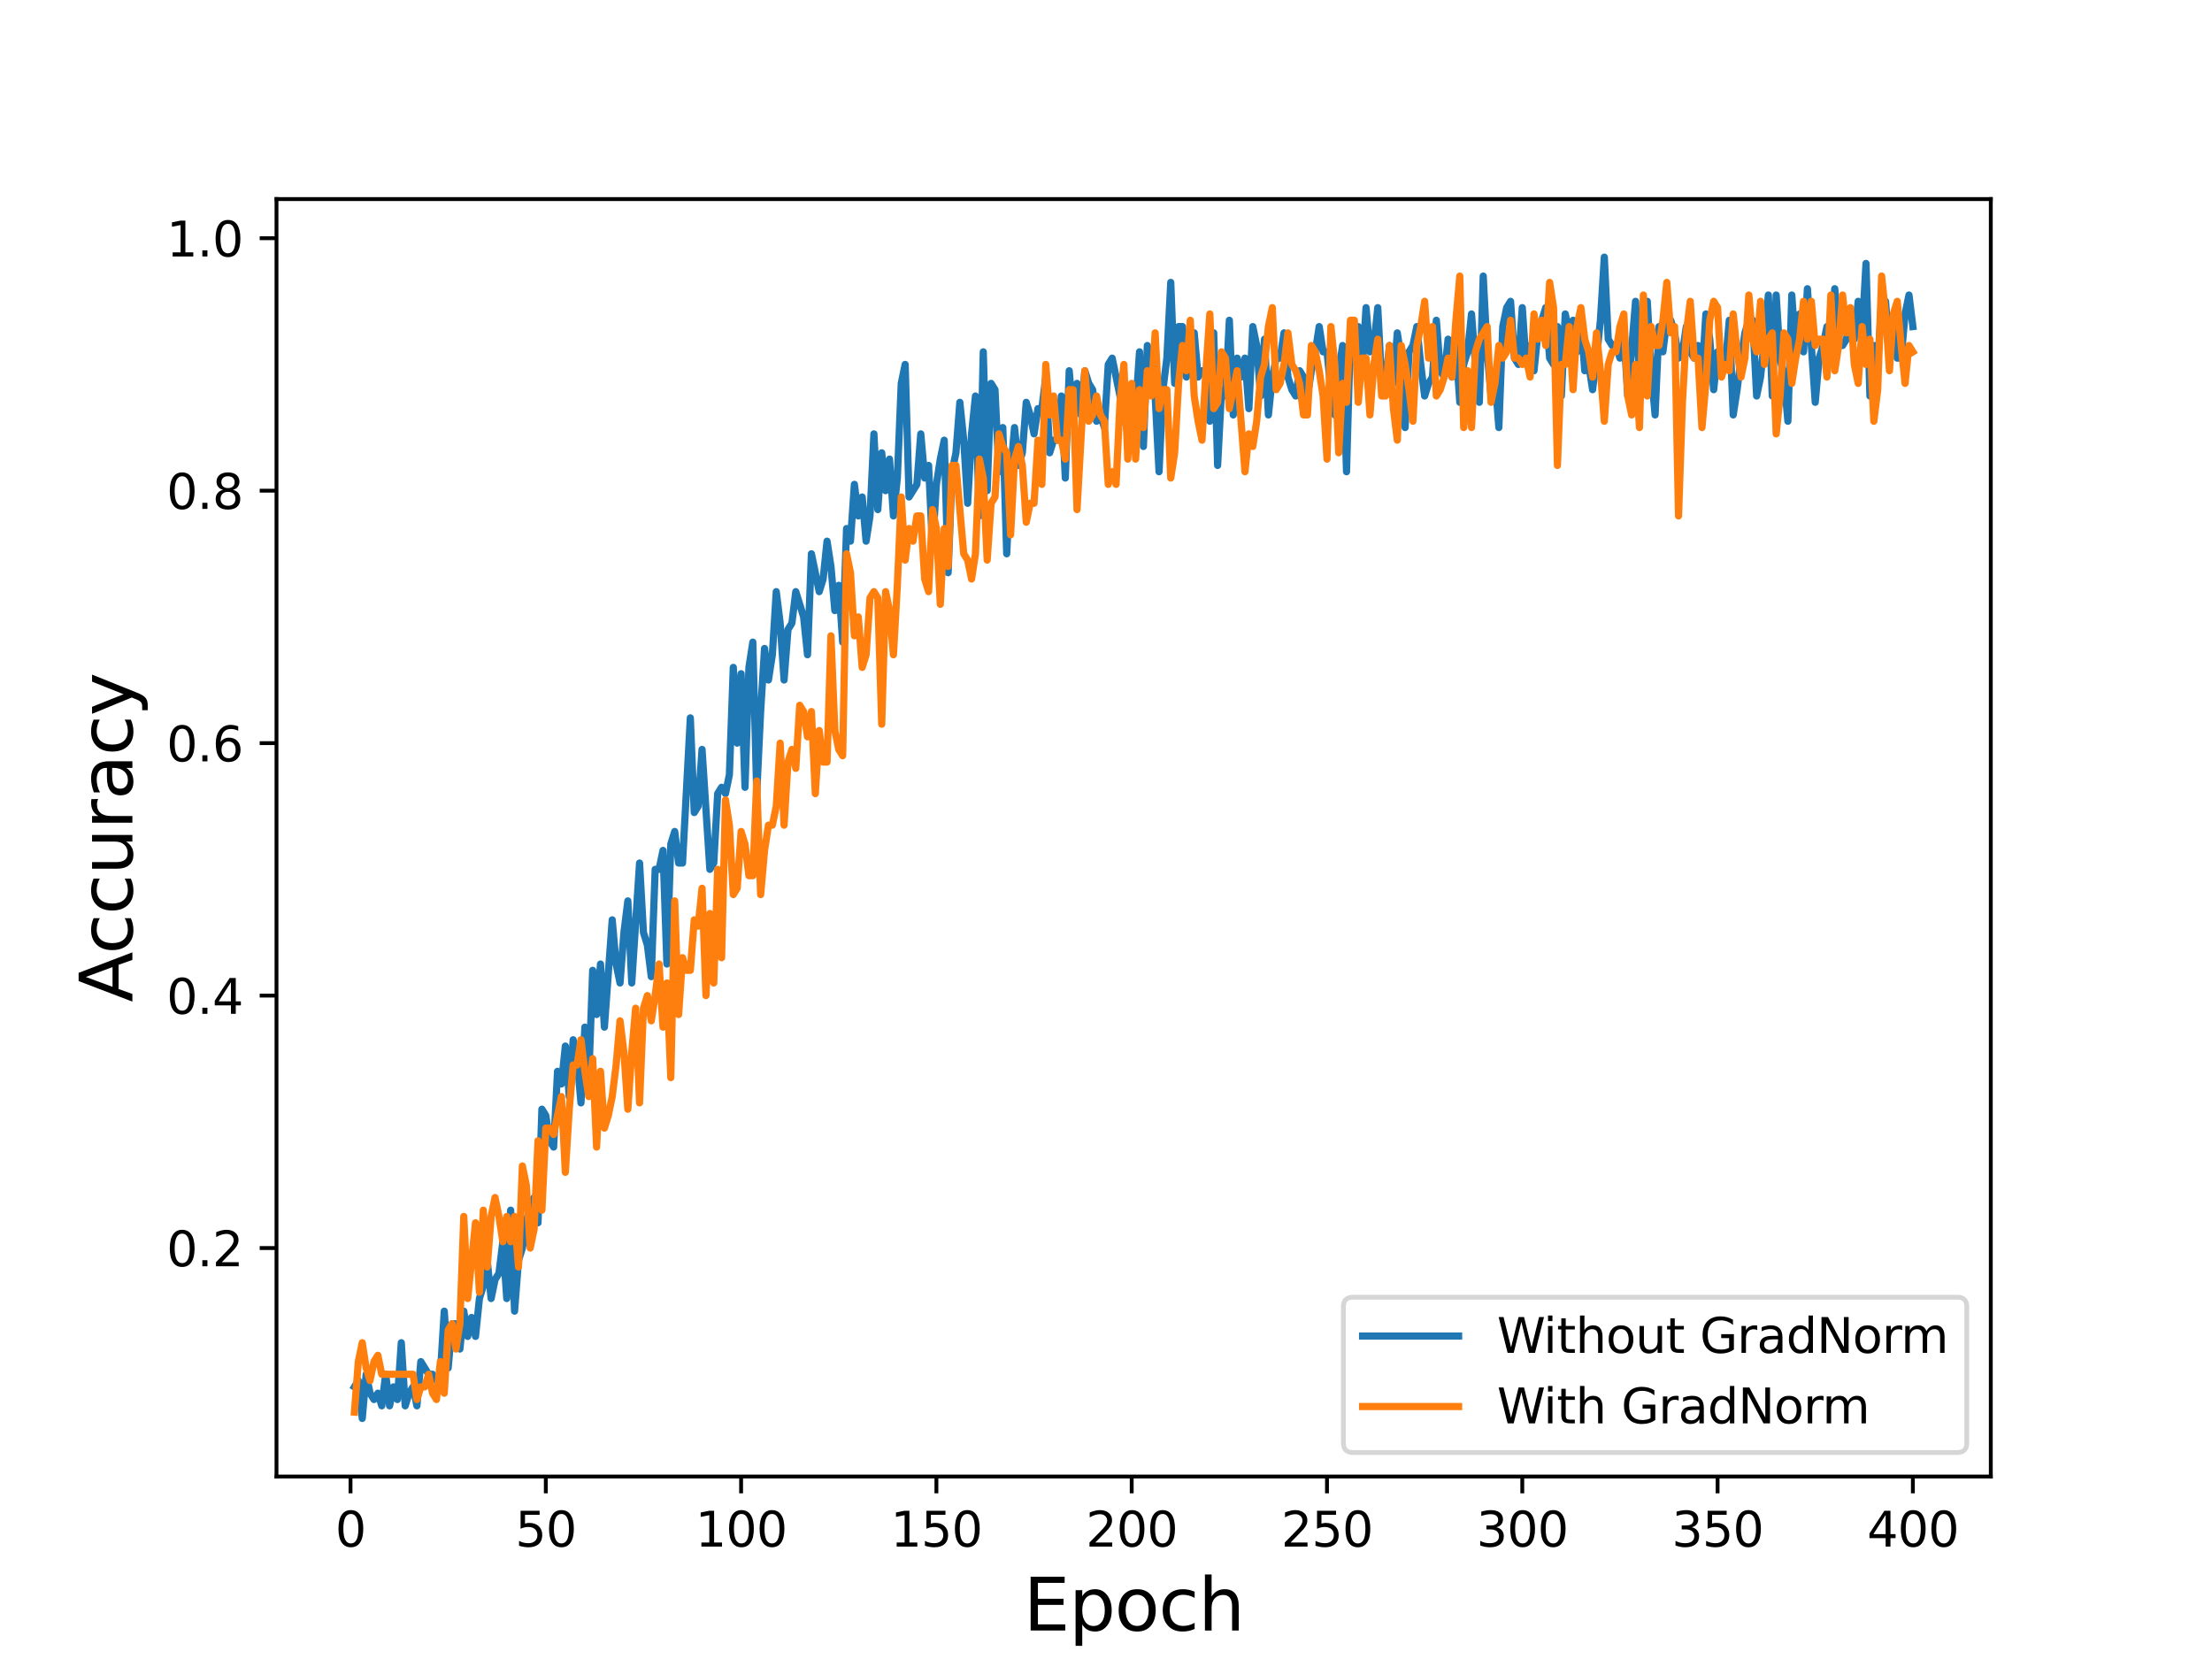 <?xml version="1.0" encoding="utf-8" standalone="no"?>
<!DOCTYPE svg PUBLIC "-//W3C//DTD SVG 1.1//EN"
  "http://www.w3.org/Graphics/SVG/1.1/DTD/svg11.dtd">
<svg height="345.6pt" version="1.1" viewBox="0 0 460.8 345.6" width="460.8pt" xmlns="http://www.w3.org/2000/svg" xmlns:xlink="http://www.w3.org/1999/xlink">
 <defs>
  <style type="text/css">*{stroke-linecap:butt;stroke-linejoin:round;}</style>
 </defs>
 <g id="figure_1">
  <g id="patch_1">
   <path d="M 0 345.6 
L 460.8 345.6 
L 460.8 0 
L 0 0 
z
" style="fill:#ffffff;"/>
  </g>
  <g id="axes_1">
   <g id="patch_2">
    <path d="M 57.6 307.584 
L 414.72 307.584 
L 414.72 41.472 
L 57.6 41.472 
z
" style="fill:#ffffff;"/>
   </g>
   <g id="matplotlib.axis_1">
    <g id="xtick_1">
     <g id="line2d_1">
      <defs>
       <path d="M 0 0 
L 0 3.5 
" id="m63b936839b" style="stroke:#000000;stroke-width:0.8;"/>
      </defs>
      <g>
       <use style="stroke:#000000;stroke-width:0.8;" x="73.019" xlink:href="#m63b936839b" y="307.584"/>
      </g>
     </g>
     <g id="text_1">
      <!-- 0 -->
      <g transform="translate(69.838 322.182)scale(0.1 -0.1)">
       <defs>
        <path d="M 2034 4250 
Q 1547 4250 1301 3770 
Q 1056 3291 1056 2328 
Q 1056 1369 1301 889 
Q 1547 409 2034 409 
Q 2525 409 2770 889 
Q 3016 1369 3016 2328 
Q 3016 3291 2770 3770 
Q 2525 4250 2034 4250 
z
M 2034 4750 
Q 2819 4750 3233 4129 
Q 3647 3509 3647 2328 
Q 3647 1150 3233 529 
Q 2819 -91 2034 -91 
Q 1250 -91 836 529 
Q 422 1150 422 2328 
Q 422 3509 836 4129 
Q 1250 4750 2034 4750 
z
" id="DejaVuSans-30" transform="scale(0.016)"/>
       </defs>
       <use xlink:href="#DejaVuSans-30"/>
      </g>
     </g>
    </g>
    <g id="xtick_2">
     <g id="line2d_2">
      <g>
       <use style="stroke:#000000;stroke-width:0.8;" x="113.703" xlink:href="#m63b936839b" y="307.584"/>
      </g>
     </g>
     <g id="text_2">
      <!-- 50 -->
      <g transform="translate(107.34 322.182)scale(0.1 -0.1)">
       <defs>
        <path d="M 691 4666 
L 3169 4666 
L 3169 4134 
L 1269 4134 
L 1269 2991 
Q 1406 3038 1543 3061 
Q 1681 3084 1819 3084 
Q 2600 3084 3056 2656 
Q 3513 2228 3513 1497 
Q 3513 744 3044 326 
Q 2575 -91 1722 -91 
Q 1428 -91 1123 -41 
Q 819 9 494 109 
L 494 744 
Q 775 591 1075 516 
Q 1375 441 1709 441 
Q 2250 441 2565 725 
Q 2881 1009 2881 1497 
Q 2881 1984 2565 2268 
Q 2250 2553 1709 2553 
Q 1456 2553 1204 2497 
Q 953 2441 691 2322 
L 691 4666 
z
" id="DejaVuSans-35" transform="scale(0.016)"/>
       </defs>
       <use xlink:href="#DejaVuSans-35"/>
       <use x="63.623" xlink:href="#DejaVuSans-30"/>
      </g>
     </g>
    </g>
    <g id="xtick_3">
     <g id="line2d_3">
      <g>
       <use style="stroke:#000000;stroke-width:0.8;" x="154.386" xlink:href="#m63b936839b" y="307.584"/>
      </g>
     </g>
     <g id="text_3">
      <!-- 100 -->
      <g transform="translate(144.842 322.182)scale(0.1 -0.1)">
       <defs>
        <path d="M 794 531 
L 1825 531 
L 1825 4091 
L 703 3866 
L 703 4441 
L 1819 4666 
L 2450 4666 
L 2450 531 
L 3481 531 
L 3481 0 
L 794 0 
L 794 531 
z
" id="DejaVuSans-31" transform="scale(0.016)"/>
       </defs>
       <use xlink:href="#DejaVuSans-31"/>
       <use x="63.623" xlink:href="#DejaVuSans-30"/>
       <use x="127.246" xlink:href="#DejaVuSans-30"/>
      </g>
     </g>
    </g>
    <g id="xtick_4">
     <g id="line2d_4">
      <g>
       <use style="stroke:#000000;stroke-width:0.8;" x="195.07" xlink:href="#m63b936839b" y="307.584"/>
      </g>
     </g>
     <g id="text_4">
      <!-- 150 -->
      <g transform="translate(185.526 322.182)scale(0.1 -0.1)">
       <use xlink:href="#DejaVuSans-31"/>
       <use x="63.623" xlink:href="#DejaVuSans-35"/>
       <use x="127.246" xlink:href="#DejaVuSans-30"/>
      </g>
     </g>
    </g>
    <g id="xtick_5">
     <g id="line2d_5">
      <g>
       <use style="stroke:#000000;stroke-width:0.8;" x="235.753" xlink:href="#m63b936839b" y="307.584"/>
      </g>
     </g>
     <g id="text_5">
      <!-- 200 -->
      <g transform="translate(226.209 322.182)scale(0.1 -0.1)">
       <defs>
        <path d="M 1228 531 
L 3431 531 
L 3431 0 
L 469 0 
L 469 531 
Q 828 903 1448 1529 
Q 2069 2156 2228 2338 
Q 2531 2678 2651 2914 
Q 2772 3150 2772 3378 
Q 2772 3750 2511 3984 
Q 2250 4219 1831 4219 
Q 1534 4219 1204 4116 
Q 875 4013 500 3803 
L 500 4441 
Q 881 4594 1212 4672 
Q 1544 4750 1819 4750 
Q 2544 4750 2975 4387 
Q 3406 4025 3406 3419 
Q 3406 3131 3298 2873 
Q 3191 2616 2906 2266 
Q 2828 2175 2409 1742 
Q 1991 1309 1228 531 
z
" id="DejaVuSans-32" transform="scale(0.016)"/>
       </defs>
       <use xlink:href="#DejaVuSans-32"/>
       <use x="63.623" xlink:href="#DejaVuSans-30"/>
       <use x="127.246" xlink:href="#DejaVuSans-30"/>
      </g>
     </g>
    </g>
    <g id="xtick_6">
     <g id="line2d_6">
      <g>
       <use style="stroke:#000000;stroke-width:0.8;" x="276.437" xlink:href="#m63b936839b" y="307.584"/>
      </g>
     </g>
     <g id="text_6">
      <!-- 250 -->
      <g transform="translate(266.893 322.182)scale(0.1 -0.1)">
       <use xlink:href="#DejaVuSans-32"/>
       <use x="63.623" xlink:href="#DejaVuSans-35"/>
       <use x="127.246" xlink:href="#DejaVuSans-30"/>
      </g>
     </g>
    </g>
    <g id="xtick_7">
     <g id="line2d_7">
      <g>
       <use style="stroke:#000000;stroke-width:0.8;" x="317.12" xlink:href="#m63b936839b" y="307.584"/>
      </g>
     </g>
     <g id="text_7">
      <!-- 300 -->
      <g transform="translate(307.576 322.182)scale(0.1 -0.1)">
       <defs>
        <path d="M 2597 2516 
Q 3050 2419 3304 2112 
Q 3559 1806 3559 1356 
Q 3559 666 3084 287 
Q 2609 -91 1734 -91 
Q 1441 -91 1130 -33 
Q 819 25 488 141 
L 488 750 
Q 750 597 1062 519 
Q 1375 441 1716 441 
Q 2309 441 2620 675 
Q 2931 909 2931 1356 
Q 2931 1769 2642 2001 
Q 2353 2234 1838 2234 
L 1294 2234 
L 1294 2753 
L 1863 2753 
Q 2328 2753 2575 2939 
Q 2822 3125 2822 3475 
Q 2822 3834 2567 4026 
Q 2313 4219 1838 4219 
Q 1578 4219 1281 4162 
Q 984 4106 628 3988 
L 628 4550 
Q 988 4650 1302 4700 
Q 1616 4750 1894 4750 
Q 2613 4750 3031 4423 
Q 3450 4097 3450 3541 
Q 3450 3153 3228 2886 
Q 3006 2619 2597 2516 
z
" id="DejaVuSans-33" transform="scale(0.016)"/>
       </defs>
       <use xlink:href="#DejaVuSans-33"/>
       <use x="63.623" xlink:href="#DejaVuSans-30"/>
       <use x="127.246" xlink:href="#DejaVuSans-30"/>
      </g>
     </g>
    </g>
    <g id="xtick_8">
     <g id="line2d_8">
      <g>
       <use style="stroke:#000000;stroke-width:0.8;" x="357.804" xlink:href="#m63b936839b" y="307.584"/>
      </g>
     </g>
     <g id="text_8">
      <!-- 350 -->
      <g transform="translate(348.26 322.182)scale(0.1 -0.1)">
       <use xlink:href="#DejaVuSans-33"/>
       <use x="63.623" xlink:href="#DejaVuSans-35"/>
       <use x="127.246" xlink:href="#DejaVuSans-30"/>
      </g>
     </g>
    </g>
    <g id="xtick_9">
     <g id="line2d_9">
      <g>
       <use style="stroke:#000000;stroke-width:0.8;" x="398.487" xlink:href="#m63b936839b" y="307.584"/>
      </g>
     </g>
     <g id="text_9">
      <!-- 400 -->
      <g transform="translate(388.944 322.182)scale(0.1 -0.1)">
       <defs>
        <path d="M 2419 4116 
L 825 1625 
L 2419 1625 
L 2419 4116 
z
M 2253 4666 
L 3047 4666 
L 3047 1625 
L 3713 1625 
L 3713 1100 
L 3047 1100 
L 3047 0 
L 2419 0 
L 2419 1100 
L 313 1100 
L 313 1709 
L 2253 4666 
z
" id="DejaVuSans-34" transform="scale(0.016)"/>
       </defs>
       <use xlink:href="#DejaVuSans-34"/>
       <use x="63.623" xlink:href="#DejaVuSans-30"/>
       <use x="127.246" xlink:href="#DejaVuSans-30"/>
      </g>
     </g>
    </g>
    <g id="text_10">
     <!-- Epoch -->
     <g transform="translate(213.194 339.66)scale(0.15 -0.15)">
      <defs>
       <path d="M 628 4666 
L 3578 4666 
L 3578 4134 
L 1259 4134 
L 1259 2753 
L 3481 2753 
L 3481 2222 
L 1259 2222 
L 1259 531 
L 3634 531 
L 3634 0 
L 628 0 
L 628 4666 
z
" id="DejaVuSans-45" transform="scale(0.016)"/>
       <path d="M 1159 525 
L 1159 -1331 
L 581 -1331 
L 581 3500 
L 1159 3500 
L 1159 2969 
Q 1341 3281 1617 3432 
Q 1894 3584 2278 3584 
Q 2916 3584 3314 3078 
Q 3713 2572 3713 1747 
Q 3713 922 3314 415 
Q 2916 -91 2278 -91 
Q 1894 -91 1617 61 
Q 1341 213 1159 525 
z
M 3116 1747 
Q 3116 2381 2855 2742 
Q 2594 3103 2138 3103 
Q 1681 3103 1420 2742 
Q 1159 2381 1159 1747 
Q 1159 1113 1420 752 
Q 1681 391 2138 391 
Q 2594 391 2855 752 
Q 3116 1113 3116 1747 
z
" id="DejaVuSans-70" transform="scale(0.016)"/>
       <path d="M 1959 3097 
Q 1497 3097 1228 2736 
Q 959 2375 959 1747 
Q 959 1119 1226 758 
Q 1494 397 1959 397 
Q 2419 397 2687 759 
Q 2956 1122 2956 1747 
Q 2956 2369 2687 2733 
Q 2419 3097 1959 3097 
z
M 1959 3584 
Q 2709 3584 3137 3096 
Q 3566 2609 3566 1747 
Q 3566 888 3137 398 
Q 2709 -91 1959 -91 
Q 1206 -91 779 398 
Q 353 888 353 1747 
Q 353 2609 779 3096 
Q 1206 3584 1959 3584 
z
" id="DejaVuSans-6f" transform="scale(0.016)"/>
       <path d="M 3122 3366 
L 3122 2828 
Q 2878 2963 2633 3030 
Q 2388 3097 2138 3097 
Q 1578 3097 1268 2742 
Q 959 2388 959 1747 
Q 959 1106 1268 751 
Q 1578 397 2138 397 
Q 2388 397 2633 464 
Q 2878 531 3122 666 
L 3122 134 
Q 2881 22 2623 -34 
Q 2366 -91 2075 -91 
Q 1284 -91 818 406 
Q 353 903 353 1747 
Q 353 2603 823 3093 
Q 1294 3584 2113 3584 
Q 2378 3584 2631 3529 
Q 2884 3475 3122 3366 
z
" id="DejaVuSans-63" transform="scale(0.016)"/>
       <path d="M 3513 2113 
L 3513 0 
L 2938 0 
L 2938 2094 
Q 2938 2591 2744 2837 
Q 2550 3084 2163 3084 
Q 1697 3084 1428 2787 
Q 1159 2491 1159 1978 
L 1159 0 
L 581 0 
L 581 4863 
L 1159 4863 
L 1159 2956 
Q 1366 3272 1645 3428 
Q 1925 3584 2291 3584 
Q 2894 3584 3203 3211 
Q 3513 2838 3513 2113 
z
" id="DejaVuSans-68" transform="scale(0.016)"/>
      </defs>
      <use xlink:href="#DejaVuSans-45"/>
      <use x="63.184" xlink:href="#DejaVuSans-70"/>
      <use x="126.66" xlink:href="#DejaVuSans-6f"/>
      <use x="187.842" xlink:href="#DejaVuSans-63"/>
      <use x="242.822" xlink:href="#DejaVuSans-68"/>
     </g>
    </g>
   </g>
   <g id="matplotlib.axis_2">
    <g id="ytick_1">
     <g id="line2d_10">
      <defs>
       <path d="M 0 0 
L -3.5 0 
" id="mf3364a0d87" style="stroke:#000000;stroke-width:0.8;"/>
      </defs>
      <g>
       <use style="stroke:#000000;stroke-width:0.8;" x="57.6" xlink:href="#mf3364a0d87" y="259.989"/>
      </g>
     </g>
     <g id="text_11">
      <!-- 0.2 -->
      <g transform="translate(34.697 263.788)scale(0.1 -0.1)">
       <defs>
        <path d="M 684 794 
L 1344 794 
L 1344 0 
L 684 0 
L 684 794 
z
" id="DejaVuSans-2e" transform="scale(0.016)"/>
       </defs>
       <use xlink:href="#DejaVuSans-30"/>
       <use x="63.623" xlink:href="#DejaVuSans-2e"/>
       <use x="95.41" xlink:href="#DejaVuSans-32"/>
      </g>
     </g>
    </g>
    <g id="ytick_2">
     <g id="line2d_11">
      <g>
       <use style="stroke:#000000;stroke-width:0.8;" x="57.6" xlink:href="#mf3364a0d87" y="207.398"/>
      </g>
     </g>
     <g id="text_12">
      <!-- 0.4 -->
      <g transform="translate(34.697 211.197)scale(0.1 -0.1)">
       <use xlink:href="#DejaVuSans-30"/>
       <use x="63.623" xlink:href="#DejaVuSans-2e"/>
       <use x="95.41" xlink:href="#DejaVuSans-34"/>
      </g>
     </g>
    </g>
    <g id="ytick_3">
     <g id="line2d_12">
      <g>
       <use style="stroke:#000000;stroke-width:0.8;" x="57.6" xlink:href="#mf3364a0d87" y="154.806"/>
      </g>
     </g>
     <g id="text_13">
      <!-- 0.6 -->
      <g transform="translate(34.697 158.605)scale(0.1 -0.1)">
       <defs>
        <path d="M 2113 2584 
Q 1688 2584 1439 2293 
Q 1191 2003 1191 1497 
Q 1191 994 1439 701 
Q 1688 409 2113 409 
Q 2538 409 2786 701 
Q 3034 994 3034 1497 
Q 3034 2003 2786 2293 
Q 2538 2584 2113 2584 
z
M 3366 4563 
L 3366 3988 
Q 3128 4100 2886 4159 
Q 2644 4219 2406 4219 
Q 1781 4219 1451 3797 
Q 1122 3375 1075 2522 
Q 1259 2794 1537 2939 
Q 1816 3084 2150 3084 
Q 2853 3084 3261 2657 
Q 3669 2231 3669 1497 
Q 3669 778 3244 343 
Q 2819 -91 2113 -91 
Q 1303 -91 875 529 
Q 447 1150 447 2328 
Q 447 3434 972 4092 
Q 1497 4750 2381 4750 
Q 2619 4750 2861 4703 
Q 3103 4656 3366 4563 
z
" id="DejaVuSans-36" transform="scale(0.016)"/>
       </defs>
       <use xlink:href="#DejaVuSans-30"/>
       <use x="63.623" xlink:href="#DejaVuSans-2e"/>
       <use x="95.41" xlink:href="#DejaVuSans-36"/>
      </g>
     </g>
    </g>
    <g id="ytick_4">
     <g id="line2d_13">
      <g>
       <use style="stroke:#000000;stroke-width:0.8;" x="57.6" xlink:href="#mf3364a0d87" y="102.215"/>
      </g>
     </g>
     <g id="text_14">
      <!-- 0.8 -->
      <g transform="translate(34.697 106.014)scale(0.1 -0.1)">
       <defs>
        <path d="M 2034 2216 
Q 1584 2216 1326 1975 
Q 1069 1734 1069 1313 
Q 1069 891 1326 650 
Q 1584 409 2034 409 
Q 2484 409 2743 651 
Q 3003 894 3003 1313 
Q 3003 1734 2745 1975 
Q 2488 2216 2034 2216 
z
M 1403 2484 
Q 997 2584 770 2862 
Q 544 3141 544 3541 
Q 544 4100 942 4425 
Q 1341 4750 2034 4750 
Q 2731 4750 3128 4425 
Q 3525 4100 3525 3541 
Q 3525 3141 3298 2862 
Q 3072 2584 2669 2484 
Q 3125 2378 3379 2068 
Q 3634 1759 3634 1313 
Q 3634 634 3220 271 
Q 2806 -91 2034 -91 
Q 1263 -91 848 271 
Q 434 634 434 1313 
Q 434 1759 690 2068 
Q 947 2378 1403 2484 
z
M 1172 3481 
Q 1172 3119 1398 2916 
Q 1625 2713 2034 2713 
Q 2441 2713 2670 2916 
Q 2900 3119 2900 3481 
Q 2900 3844 2670 4047 
Q 2441 4250 2034 4250 
Q 1625 4250 1398 4047 
Q 1172 3844 1172 3481 
z
" id="DejaVuSans-38" transform="scale(0.016)"/>
       </defs>
       <use xlink:href="#DejaVuSans-30"/>
       <use x="63.623" xlink:href="#DejaVuSans-2e"/>
       <use x="95.41" xlink:href="#DejaVuSans-38"/>
      </g>
     </g>
    </g>
    <g id="ytick_5">
     <g id="line2d_14">
      <g>
       <use style="stroke:#000000;stroke-width:0.8;" x="57.6" xlink:href="#mf3364a0d87" y="49.624"/>
      </g>
     </g>
     <g id="text_15">
      <!-- 1.0 -->
      <g transform="translate(34.697 53.423)scale(0.1 -0.1)">
       <use xlink:href="#DejaVuSans-31"/>
       <use x="63.623" xlink:href="#DejaVuSans-2e"/>
       <use x="95.41" xlink:href="#DejaVuSans-30"/>
      </g>
     </g>
    </g>
    <g id="text_16">
     <!-- Accuracy -->
     <g transform="translate(27.577 208.77)rotate(-90)scale(0.15 -0.15)">
      <defs>
       <path d="M 2188 4044 
L 1331 1722 
L 3047 1722 
L 2188 4044 
z
M 1831 4666 
L 2547 4666 
L 4325 0 
L 3669 0 
L 3244 1197 
L 1141 1197 
L 716 0 
L 50 0 
L 1831 4666 
z
" id="DejaVuSans-41" transform="scale(0.016)"/>
       <path d="M 544 1381 
L 544 3500 
L 1119 3500 
L 1119 1403 
Q 1119 906 1312 657 
Q 1506 409 1894 409 
Q 2359 409 2629 706 
Q 2900 1003 2900 1516 
L 2900 3500 
L 3475 3500 
L 3475 0 
L 2900 0 
L 2900 538 
Q 2691 219 2414 64 
Q 2138 -91 1772 -91 
Q 1169 -91 856 284 
Q 544 659 544 1381 
z
M 1991 3584 
L 1991 3584 
z
" id="DejaVuSans-75" transform="scale(0.016)"/>
       <path d="M 2631 2963 
Q 2534 3019 2420 3045 
Q 2306 3072 2169 3072 
Q 1681 3072 1420 2755 
Q 1159 2438 1159 1844 
L 1159 0 
L 581 0 
L 581 3500 
L 1159 3500 
L 1159 2956 
Q 1341 3275 1631 3429 
Q 1922 3584 2338 3584 
Q 2397 3584 2469 3576 
Q 2541 3569 2628 3553 
L 2631 2963 
z
" id="DejaVuSans-72" transform="scale(0.016)"/>
       <path d="M 2194 1759 
Q 1497 1759 1228 1600 
Q 959 1441 959 1056 
Q 959 750 1161 570 
Q 1363 391 1709 391 
Q 2188 391 2477 730 
Q 2766 1069 2766 1631 
L 2766 1759 
L 2194 1759 
z
M 3341 1997 
L 3341 0 
L 2766 0 
L 2766 531 
Q 2569 213 2275 61 
Q 1981 -91 1556 -91 
Q 1019 -91 701 211 
Q 384 513 384 1019 
Q 384 1609 779 1909 
Q 1175 2209 1959 2209 
L 2766 2209 
L 2766 2266 
Q 2766 2663 2505 2880 
Q 2244 3097 1772 3097 
Q 1472 3097 1187 3025 
Q 903 2953 641 2809 
L 641 3341 
Q 956 3463 1253 3523 
Q 1550 3584 1831 3584 
Q 2591 3584 2966 3190 
Q 3341 2797 3341 1997 
z
" id="DejaVuSans-61" transform="scale(0.016)"/>
       <path d="M 2059 -325 
Q 1816 -950 1584 -1140 
Q 1353 -1331 966 -1331 
L 506 -1331 
L 506 -850 
L 844 -850 
Q 1081 -850 1212 -737 
Q 1344 -625 1503 -206 
L 1606 56 
L 191 3500 
L 800 3500 
L 1894 763 
L 2988 3500 
L 3597 3500 
L 2059 -325 
z
" id="DejaVuSans-79" transform="scale(0.016)"/>
      </defs>
      <use xlink:href="#DejaVuSans-41"/>
      <use x="66.658" xlink:href="#DejaVuSans-63"/>
      <use x="121.639" xlink:href="#DejaVuSans-63"/>
      <use x="176.619" xlink:href="#DejaVuSans-75"/>
      <use x="239.998" xlink:href="#DejaVuSans-72"/>
      <use x="281.111" xlink:href="#DejaVuSans-61"/>
      <use x="342.391" xlink:href="#DejaVuSans-63"/>
      <use x="397.371" xlink:href="#DejaVuSans-79"/>
     </g>
    </g>
   </g>
   <g id="line2d_15">
    <path clip-path="url(#p208a76ab03)" d="M 73.833 288.914 
L 74.646 287.599 
L 75.46 295.488 
L 76.274 286.285 
L 77.087 290.229 
L 77.901 291.544 
L 78.715 290.229 
L 79.528 292.858 
L 80.342 286.285 
L 81.156 292.858 
L 81.969 288.914 
L 82.783 291.544 
L 83.597 279.711 
L 84.41 292.858 
L 85.224 290.229 
L 86.038 288.914 
L 86.851 292.858 
L 87.665 283.655 
L 89.292 286.285 
L 90.106 286.285 
L 90.92 287.599 
L 91.733 286.285 
L 92.547 273.137 
L 93.361 284.97 
L 94.174 275.766 
L 94.988 275.766 
L 95.802 281.025 
L 96.616 273.137 
L 97.429 278.396 
L 98.243 274.451 
L 99.057 278.396 
L 99.87 270.507 
L 100.684 267.878 
L 101.498 262.618 
L 102.311 270.507 
L 103.125 266.563 
L 103.939 265.248 
L 104.752 258.674 
L 105.566 270.507 
L 106.38 252.1 
L 107.193 273.137 
L 108.007 262.618 
L 108.821 259.989 
L 109.634 254.73 
L 110.448 250.785 
L 111.262 249.471 
L 112.075 254.73 
L 112.889 231.064 
L 113.703 232.378 
L 114.516 237.638 
L 115.33 238.952 
L 116.144 223.175 
L 116.957 225.805 
L 117.771 217.916 
L 118.585 228.434 
L 119.398 216.601 
L 120.212 220.545 
L 121.026 229.749 
L 121.839 213.971 
L 122.653 224.49 
L 123.467 202.138 
L 124.28 211.342 
L 125.094 200.824 
L 125.908 213.971 
L 127.535 191.62 
L 128.349 200.824 
L 129.162 204.768 
L 129.976 194.25 
L 130.79 187.676 
L 131.603 204.768 
L 133.231 179.787 
L 134.044 194.25 
L 134.858 196.879 
L 135.672 203.453 
L 136.485 181.102 
L 137.299 181.102 
L 138.113 177.158 
L 138.926 200.824 
L 139.74 175.843 
L 140.554 173.213 
L 141.367 179.787 
L 142.181 179.787 
L 143.808 149.547 
L 144.622 169.269 
L 145.436 167.954 
L 146.249 156.121 
L 147.877 181.102 
L 148.69 179.787 
L 149.504 165.325 
L 150.318 164.01 
L 151.131 165.325 
L 151.945 161.38 
L 152.759 139.029 
L 153.572 154.806 
L 154.386 140.344 
L 155.2 164.01 
L 156.013 139.029 
L 156.827 133.77 
L 157.641 165.325 
L 158.454 148.232 
L 159.268 135.085 
L 160.082 141.658 
L 160.895 136.399 
L 161.709 123.251 
L 162.523 129.825 
L 163.336 141.658 
L 164.15 131.14 
L 164.964 129.825 
L 165.777 123.251 
L 167.405 128.511 
L 168.219 136.399 
L 169.032 115.363 
L 170.66 123.251 
L 171.473 120.622 
L 172.287 112.733 
L 173.101 117.992 
L 173.914 127.196 
L 174.728 121.937 
L 175.542 133.77 
L 176.355 110.104 
L 177.169 112.733 
L 177.983 100.9 
L 178.796 107.474 
L 179.61 103.53 
L 180.424 112.733 
L 181.237 107.474 
L 182.051 90.382 
L 182.865 106.159 
L 183.678 94.326 
L 184.492 102.215 
L 185.306 95.641 
L 186.119 107.474 
L 186.933 99.585 
L 187.747 79.864 
L 188.56 75.919 
L 189.374 103.53 
L 191.001 100.9 
L 191.815 90.382 
L 192.629 99.585 
L 193.442 96.956 
L 194.256 114.048 
L 195.07 100.9 
L 195.883 95.641 
L 196.697 91.697 
L 197.511 119.307 
L 198.324 98.271 
L 199.138 94.326 
L 199.952 83.808 
L 200.765 91.697 
L 201.579 104.845 
L 202.393 90.382 
L 203.206 82.493 
L 204.02 107.474 
L 204.834 73.29 
L 205.647 102.215 
L 206.461 79.864 
L 207.275 81.178 
L 208.088 98.271 
L 208.902 89.067 
L 209.716 115.363 
L 210.529 98.271 
L 211.343 89.067 
L 212.157 96.956 
L 212.97 94.326 
L 213.784 83.808 
L 214.598 86.438 
L 215.411 90.382 
L 216.225 85.123 
L 217.039 85.123 
L 217.852 78.549 
L 218.666 94.326 
L 219.48 91.697 
L 220.293 91.697 
L 221.107 82.493 
L 221.921 99.585 
L 222.734 77.234 
L 223.548 86.438 
L 224.362 79.864 
L 225.175 86.438 
L 225.989 77.234 
L 226.803 79.864 
L 227.616 81.178 
L 228.43 87.752 
L 229.244 86.438 
L 230.057 89.067 
L 230.871 75.919 
L 231.685 74.605 
L 234.939 90.382 
L 235.753 81.178 
L 236.567 85.123 
L 237.381 73.29 
L 238.194 93.011 
L 239.008 71.975 
L 240.635 82.493 
L 241.449 98.271 
L 242.263 81.178 
L 243.076 74.605 
L 243.89 58.827 
L 244.704 79.864 
L 245.517 68.031 
L 246.331 68.031 
L 247.145 78.549 
L 247.958 73.29 
L 248.772 69.345 
L 249.586 78.549 
L 250.399 77.234 
L 251.213 77.234 
L 252.027 87.752 
L 252.84 69.345 
L 253.654 96.956 
L 254.468 81.178 
L 255.281 82.493 
L 256.095 66.716 
L 256.909 86.438 
L 257.722 74.605 
L 258.536 78.549 
L 259.35 74.605 
L 260.163 85.123 
L 260.977 68.031 
L 261.791 71.975 
L 262.604 82.493 
L 263.418 70.66 
L 264.232 86.438 
L 265.045 78.549 
L 265.859 74.605 
L 266.673 74.605 
L 267.486 69.345 
L 268.3 78.549 
L 269.114 81.178 
L 269.927 82.493 
L 270.741 77.234 
L 271.555 78.549 
L 272.368 82.493 
L 273.182 77.234 
L 273.996 73.29 
L 274.809 68.031 
L 275.623 73.29 
L 276.437 73.29 
L 277.25 81.178 
L 278.064 86.438 
L 278.878 77.234 
L 279.691 71.975 
L 280.505 98.271 
L 281.319 69.345 
L 282.132 73.29 
L 282.946 68.031 
L 283.76 77.234 
L 284.573 64.086 
L 285.387 73.29 
L 286.201 71.975 
L 287.014 64.086 
L 287.828 79.864 
L 288.642 79.864 
L 289.455 71.975 
L 290.269 79.864 
L 291.083 69.345 
L 291.896 74.605 
L 292.71 89.067 
L 293.524 73.29 
L 294.337 71.975 
L 295.151 68.031 
L 295.965 75.919 
L 296.778 82.493 
L 297.592 79.864 
L 298.406 78.549 
L 299.219 66.716 
L 300.033 77.234 
L 300.847 78.549 
L 301.66 70.66 
L 302.474 78.549 
L 303.288 71.975 
L 304.101 83.808 
L 304.915 75.919 
L 305.729 73.29 
L 306.543 65.401 
L 307.356 75.919 
L 308.17 83.808 
L 308.984 57.512 
L 309.797 73.29 
L 310.611 82.493 
L 311.425 78.549 
L 312.238 89.067 
L 313.052 68.031 
L 313.866 64.086 
L 314.679 62.771 
L 315.493 74.605 
L 316.307 75.919 
L 317.12 64.086 
L 317.934 75.919 
L 318.748 71.975 
L 319.561 77.234 
L 320.375 69.345 
L 322.002 64.086 
L 322.816 74.605 
L 323.63 75.919 
L 324.443 68.031 
L 325.257 82.493 
L 326.071 65.401 
L 326.884 69.345 
L 327.698 66.716 
L 328.512 73.29 
L 329.325 66.716 
L 330.139 77.234 
L 330.953 75.919 
L 331.766 81.178 
L 332.58 74.605 
L 333.394 66.716 
L 334.207 53.568 
L 335.021 70.66 
L 335.835 71.975 
L 336.648 71.975 
L 337.462 74.605 
L 338.276 69.345 
L 339.089 82.493 
L 340.717 62.771 
L 341.53 78.549 
L 342.344 79.864 
L 343.158 62.771 
L 343.971 77.234 
L 344.785 86.438 
L 345.599 68.031 
L 346.412 73.29 
L 347.226 66.716 
L 348.04 66.716 
L 348.853 69.345 
L 349.667 74.605 
L 350.481 73.29 
L 351.294 68.031 
L 352.108 73.29 
L 352.922 74.605 
L 353.735 71.975 
L 354.549 78.549 
L 355.363 65.401 
L 356.176 70.66 
L 356.99 81.178 
L 357.804 73.29 
L 358.617 77.234 
L 359.431 75.919 
L 360.245 66.716 
L 361.058 86.438 
L 361.872 81.178 
L 362.686 74.605 
L 363.499 69.345 
L 364.313 66.716 
L 365.127 66.716 
L 365.94 82.493 
L 366.754 78.549 
L 367.568 70.66 
L 368.381 61.457 
L 369.195 82.493 
L 370.009 61.457 
L 370.822 74.605 
L 371.636 78.549 
L 372.45 87.752 
L 373.263 61.457 
L 374.077 73.29 
L 374.891 65.401 
L 375.704 73.29 
L 376.518 60.142 
L 378.146 83.808 
L 378.959 74.605 
L 379.773 71.975 
L 380.587 68.031 
L 381.4 71.975 
L 382.214 60.142 
L 383.028 70.66 
L 383.841 71.975 
L 384.655 70.66 
L 385.469 65.401 
L 386.282 70.66 
L 387.096 62.771 
L 387.91 69.345 
L 388.723 54.883 
L 389.537 82.493 
L 390.351 71.975 
L 391.164 75.919 
L 391.978 62.771 
L 392.792 62.771 
L 393.605 73.29 
L 394.419 68.031 
L 395.233 74.605 
L 396.046 74.605 
L 396.86 65.401 
L 397.674 61.457 
L 398.487 68.031 
L 398.487 68.031 
" style="fill:none;stroke:#1f77b4;stroke-linecap:square;stroke-width:1.5;"/>
   </g>
   <g id="line2d_16">
    <path clip-path="url(#p208a76ab03)" d="M 73.833 294.173 
L 74.646 283.655 
L 75.46 279.711 
L 76.274 284.97 
L 77.087 287.599 
L 77.901 283.655 
L 78.715 282.34 
L 79.528 286.285 
L 86.038 286.285 
L 86.851 291.544 
L 87.665 288.914 
L 88.479 288.914 
L 89.292 286.285 
L 90.106 290.229 
L 90.92 291.544 
L 91.733 283.655 
L 92.547 290.229 
L 93.361 277.081 
L 94.174 275.766 
L 94.988 281.025 
L 95.802 275.766 
L 96.616 253.415 
L 97.429 270.507 
L 99.057 254.73 
L 99.87 269.192 
L 100.684 252.1 
L 101.498 263.933 
L 102.311 253.415 
L 103.125 249.471 
L 103.939 253.415 
L 104.752 258.674 
L 105.566 253.415 
L 106.38 258.674 
L 107.193 253.415 
L 108.007 263.933 
L 108.821 242.897 
L 109.634 246.841 
L 110.448 259.989 
L 111.262 256.045 
L 112.075 237.638 
L 112.889 252.1 
L 113.703 235.008 
L 114.516 235.008 
L 115.33 236.323 
L 116.957 228.434 
L 117.771 244.211 
L 118.585 231.064 
L 119.398 221.86 
L 120.212 221.86 
L 121.026 216.601 
L 121.839 223.175 
L 122.653 228.434 
L 123.467 220.545 
L 124.28 238.952 
L 125.094 223.175 
L 125.908 235.008 
L 126.721 232.378 
L 127.535 228.434 
L 128.349 221.86 
L 129.162 212.657 
L 129.976 219.231 
L 130.79 231.064 
L 131.603 219.231 
L 132.417 210.027 
L 133.231 229.749 
L 134.044 210.027 
L 134.858 207.398 
L 135.672 212.657 
L 136.485 207.398 
L 137.299 200.824 
L 138.113 213.971 
L 138.926 204.768 
L 139.74 224.49 
L 140.554 187.676 
L 141.367 211.342 
L 142.181 199.509 
L 142.995 202.138 
L 143.808 202.138 
L 144.622 191.62 
L 145.436 192.935 
L 146.249 185.046 
L 147.063 207.398 
L 147.877 190.305 
L 148.69 204.768 
L 149.504 181.102 
L 150.318 199.509 
L 151.131 166.639 
L 151.945 171.898 
L 152.759 186.361 
L 153.572 185.046 
L 154.386 173.213 
L 155.2 175.843 
L 156.013 182.417 
L 156.827 182.417 
L 157.641 162.695 
L 158.454 186.361 
L 159.268 177.158 
L 160.082 171.898 
L 160.895 171.898 
L 161.709 167.954 
L 162.523 154.806 
L 163.336 171.898 
L 164.15 158.751 
L 164.964 156.121 
L 165.777 160.065 
L 166.591 146.918 
L 167.405 148.232 
L 168.219 153.491 
L 169.032 148.232 
L 169.846 165.325 
L 170.66 152.177 
L 171.473 158.751 
L 172.287 158.751 
L 173.101 132.455 
L 173.914 152.177 
L 174.728 156.121 
L 175.542 157.436 
L 176.355 115.363 
L 177.169 119.307 
L 177.983 132.455 
L 178.796 128.511 
L 179.61 139.029 
L 180.424 136.399 
L 181.237 124.566 
L 182.051 123.251 
L 182.865 124.566 
L 183.678 150.862 
L 184.492 123.251 
L 185.306 127.196 
L 186.119 136.399 
L 186.933 121.937 
L 187.747 103.53 
L 188.56 116.678 
L 189.374 110.104 
L 190.188 112.733 
L 191.001 107.474 
L 191.815 107.474 
L 192.629 120.622 
L 193.442 123.251 
L 194.256 106.159 
L 195.07 110.104 
L 195.883 125.881 
L 196.697 110.104 
L 197.511 117.992 
L 198.324 96.956 
L 199.138 96.956 
L 200.765 115.363 
L 201.579 116.678 
L 202.393 120.622 
L 203.206 115.363 
L 204.02 95.641 
L 204.834 99.585 
L 205.647 116.678 
L 206.461 104.845 
L 207.275 103.53 
L 208.088 90.382 
L 208.902 93.011 
L 209.716 94.326 
L 210.529 111.418 
L 211.343 95.641 
L 212.157 93.011 
L 212.97 96.956 
L 213.784 108.789 
L 214.598 104.845 
L 215.411 104.845 
L 216.225 91.697 
L 217.039 100.9 
L 217.852 75.919 
L 218.666 86.438 
L 219.48 82.493 
L 220.293 91.697 
L 221.107 91.697 
L 221.921 95.641 
L 222.734 81.178 
L 223.548 81.178 
L 224.362 106.159 
L 225.989 77.234 
L 226.803 87.752 
L 227.616 86.438 
L 228.43 82.493 
L 229.244 86.438 
L 230.057 87.752 
L 230.871 100.9 
L 231.685 98.271 
L 232.498 100.9 
L 233.312 83.808 
L 234.126 75.919 
L 234.939 95.641 
L 235.753 79.864 
L 236.567 95.641 
L 237.381 81.178 
L 238.194 89.067 
L 239.008 77.234 
L 239.822 82.493 
L 240.635 69.345 
L 241.449 85.123 
L 242.263 81.178 
L 243.076 81.178 
L 243.89 99.585 
L 244.704 94.326 
L 245.517 79.864 
L 246.331 71.975 
L 247.145 77.234 
L 247.958 66.716 
L 248.772 82.493 
L 249.586 87.752 
L 250.399 91.697 
L 251.213 77.234 
L 252.027 65.401 
L 252.84 85.123 
L 253.654 83.808 
L 254.468 73.29 
L 255.281 74.605 
L 256.095 85.123 
L 257.722 77.234 
L 259.35 98.271 
L 260.163 90.382 
L 260.977 93.011 
L 261.791 87.752 
L 262.604 78.549 
L 263.418 75.919 
L 264.232 68.031 
L 265.045 64.086 
L 265.859 81.178 
L 266.673 79.864 
L 267.486 75.919 
L 268.3 69.345 
L 269.114 75.919 
L 269.927 77.234 
L 270.741 79.864 
L 271.555 86.438 
L 272.368 86.438 
L 273.182 71.975 
L 273.996 73.29 
L 274.809 77.234 
L 275.623 82.493 
L 276.437 95.641 
L 277.25 68.031 
L 278.064 75.919 
L 278.878 94.326 
L 279.691 79.864 
L 280.505 83.808 
L 281.319 66.716 
L 282.132 66.716 
L 282.946 83.808 
L 283.76 74.605 
L 284.573 74.605 
L 285.387 86.438 
L 286.201 75.919 
L 287.014 70.66 
L 287.828 82.493 
L 288.642 82.493 
L 289.455 71.975 
L 290.269 85.123 
L 291.083 91.697 
L 291.896 71.975 
L 292.71 75.919 
L 293.524 81.178 
L 294.337 87.752 
L 295.151 71.975 
L 295.965 68.031 
L 296.778 62.771 
L 297.592 74.605 
L 298.406 68.031 
L 299.219 82.493 
L 300.033 81.178 
L 300.847 78.549 
L 301.66 74.605 
L 302.474 78.549 
L 303.288 66.716 
L 304.101 57.512 
L 304.915 89.067 
L 305.729 77.234 
L 306.543 89.067 
L 307.356 73.29 
L 308.17 70.66 
L 309.797 68.031 
L 310.611 83.808 
L 311.425 79.864 
L 312.238 71.975 
L 313.052 74.605 
L 313.866 73.29 
L 314.679 66.716 
L 315.493 74.605 
L 316.307 74.605 
L 317.12 75.919 
L 317.934 74.605 
L 318.748 78.549 
L 319.561 65.401 
L 320.375 70.66 
L 321.189 66.716 
L 322.002 71.975 
L 322.816 58.827 
L 323.63 64.086 
L 324.443 96.956 
L 325.257 75.919 
L 326.071 75.919 
L 326.884 68.031 
L 327.698 81.178 
L 328.512 68.031 
L 329.325 64.086 
L 330.139 70.66 
L 330.953 73.29 
L 331.766 78.549 
L 332.58 69.345 
L 333.394 77.234 
L 334.207 87.752 
L 335.021 75.919 
L 335.835 73.29 
L 336.648 73.29 
L 337.462 68.031 
L 338.276 65.401 
L 339.089 82.493 
L 339.903 86.438 
L 340.717 75.919 
L 341.53 89.067 
L 342.344 61.457 
L 343.158 82.493 
L 343.971 68.031 
L 344.785 71.975 
L 345.599 71.975 
L 346.412 66.716 
L 347.226 58.827 
L 348.04 69.345 
L 348.853 68.031 
L 349.667 107.474 
L 350.481 83.808 
L 351.294 69.345 
L 352.108 62.771 
L 352.922 74.605 
L 353.735 74.605 
L 354.549 89.067 
L 355.363 79.864 
L 356.176 66.716 
L 356.99 62.771 
L 357.804 64.086 
L 358.617 78.549 
L 359.431 75.919 
L 360.245 77.234 
L 361.058 65.401 
L 361.872 73.29 
L 362.686 78.549 
L 363.499 74.605 
L 364.313 61.457 
L 365.127 70.66 
L 365.94 73.29 
L 366.754 62.771 
L 367.568 75.919 
L 368.381 70.66 
L 369.195 69.345 
L 370.009 90.382 
L 370.822 82.493 
L 371.636 69.345 
L 372.45 70.66 
L 373.263 79.864 
L 374.077 74.605 
L 374.891 70.66 
L 375.704 62.771 
L 376.518 70.66 
L 377.332 62.771 
L 378.146 71.975 
L 378.959 70.66 
L 379.773 70.66 
L 380.587 78.549 
L 381.4 61.457 
L 382.214 77.234 
L 383.028 71.975 
L 383.841 61.457 
L 384.655 69.345 
L 385.469 64.086 
L 386.282 75.919 
L 387.096 79.864 
L 387.91 68.031 
L 388.723 75.919 
L 389.537 70.66 
L 390.351 87.752 
L 391.164 81.178 
L 391.978 57.512 
L 392.792 65.401 
L 393.605 77.234 
L 394.419 65.401 
L 395.233 62.771 
L 396.046 71.975 
L 396.86 79.864 
L 397.674 71.975 
L 398.487 73.29 
L 398.487 73.29 
" style="fill:none;stroke:#ff7f0e;stroke-linecap:square;stroke-width:1.5;"/>
   </g>
   <g id="patch_3">
    <path d="M 57.6 307.584 
L 57.6 41.472 
" style="fill:none;stroke:#000000;stroke-linecap:square;stroke-linejoin:miter;stroke-width:0.8;"/>
   </g>
   <g id="patch_4">
    <path d="M 414.72 307.584 
L 414.72 41.472 
" style="fill:none;stroke:#000000;stroke-linecap:square;stroke-linejoin:miter;stroke-width:0.8;"/>
   </g>
   <g id="patch_5">
    <path d="M 57.6 307.584 
L 414.72 307.584 
" style="fill:none;stroke:#000000;stroke-linecap:square;stroke-linejoin:miter;stroke-width:0.8;"/>
   </g>
   <g id="patch_6">
    <path d="M 57.6 41.472 
L 414.72 41.472 
" style="fill:none;stroke:#000000;stroke-linecap:square;stroke-linejoin:miter;stroke-width:0.8;"/>
   </g>
   <g id="legend_1">
    <g id="patch_7">
     <path d="M 281.854 302.584 
L 407.72 302.584 
Q 409.72 302.584 409.72 300.584 
L 409.72 272.228 
Q 409.72 270.228 407.72 270.228 
L 281.854 270.228 
Q 279.854 270.228 279.854 272.228 
L 279.854 300.584 
Q 279.854 302.584 281.854 302.584 
z
" style="fill:#ffffff;opacity:0.8;stroke:#cccccc;stroke-linejoin:miter;"/>
    </g>
    <g id="line2d_17">
     <path d="M 283.854 278.326 
L 303.854 278.326 
" style="fill:none;stroke:#1f77b4;stroke-linecap:square;stroke-width:1.5;"/>
    </g>
    <g id="line2d_18"/>
    <g id="text_17">
     <!-- Without GradNorm -->
     <g transform="translate(311.854 281.826)scale(0.1 -0.1)">
      <defs>
       <path d="M 213 4666 
L 850 4666 
L 1831 722 
L 2809 4666 
L 3519 4666 
L 4500 722 
L 5478 4666 
L 6119 4666 
L 4947 0 
L 4153 0 
L 3169 4050 
L 2175 0 
L 1381 0 
L 213 4666 
z
" id="DejaVuSans-57" transform="scale(0.016)"/>
       <path d="M 603 3500 
L 1178 3500 
L 1178 0 
L 603 0 
L 603 3500 
z
M 603 4863 
L 1178 4863 
L 1178 4134 
L 603 4134 
L 603 4863 
z
" id="DejaVuSans-69" transform="scale(0.016)"/>
       <path d="M 1172 4494 
L 1172 3500 
L 2356 3500 
L 2356 3053 
L 1172 3053 
L 1172 1153 
Q 1172 725 1289 603 
Q 1406 481 1766 481 
L 2356 481 
L 2356 0 
L 1766 0 
Q 1100 0 847 248 
Q 594 497 594 1153 
L 594 3053 
L 172 3053 
L 172 3500 
L 594 3500 
L 594 4494 
L 1172 4494 
z
" id="DejaVuSans-74" transform="scale(0.016)"/>
       <path id="DejaVuSans-20" transform="scale(0.016)"/>
       <path d="M 3809 666 
L 3809 1919 
L 2778 1919 
L 2778 2438 
L 4434 2438 
L 4434 434 
Q 4069 175 3628 42 
Q 3188 -91 2688 -91 
Q 1594 -91 976 548 
Q 359 1188 359 2328 
Q 359 3472 976 4111 
Q 1594 4750 2688 4750 
Q 3144 4750 3555 4637 
Q 3966 4525 4313 4306 
L 4313 3634 
Q 3963 3931 3569 4081 
Q 3175 4231 2741 4231 
Q 1884 4231 1454 3753 
Q 1025 3275 1025 2328 
Q 1025 1384 1454 906 
Q 1884 428 2741 428 
Q 3075 428 3337 486 
Q 3600 544 3809 666 
z
" id="DejaVuSans-47" transform="scale(0.016)"/>
       <path d="M 2906 2969 
L 2906 4863 
L 3481 4863 
L 3481 0 
L 2906 0 
L 2906 525 
Q 2725 213 2448 61 
Q 2172 -91 1784 -91 
Q 1150 -91 751 415 
Q 353 922 353 1747 
Q 353 2572 751 3078 
Q 1150 3584 1784 3584 
Q 2172 3584 2448 3432 
Q 2725 3281 2906 2969 
z
M 947 1747 
Q 947 1113 1208 752 
Q 1469 391 1925 391 
Q 2381 391 2643 752 
Q 2906 1113 2906 1747 
Q 2906 2381 2643 2742 
Q 2381 3103 1925 3103 
Q 1469 3103 1208 2742 
Q 947 2381 947 1747 
z
" id="DejaVuSans-64" transform="scale(0.016)"/>
       <path d="M 628 4666 
L 1478 4666 
L 3547 763 
L 3547 4666 
L 4159 4666 
L 4159 0 
L 3309 0 
L 1241 3903 
L 1241 0 
L 628 0 
L 628 4666 
z
" id="DejaVuSans-4e" transform="scale(0.016)"/>
       <path d="M 3328 2828 
Q 3544 3216 3844 3400 
Q 4144 3584 4550 3584 
Q 5097 3584 5394 3201 
Q 5691 2819 5691 2113 
L 5691 0 
L 5113 0 
L 5113 2094 
Q 5113 2597 4934 2840 
Q 4756 3084 4391 3084 
Q 3944 3084 3684 2787 
Q 3425 2491 3425 1978 
L 3425 0 
L 2847 0 
L 2847 2094 
Q 2847 2600 2669 2842 
Q 2491 3084 2119 3084 
Q 1678 3084 1418 2786 
Q 1159 2488 1159 1978 
L 1159 0 
L 581 0 
L 581 3500 
L 1159 3500 
L 1159 2956 
Q 1356 3278 1631 3431 
Q 1906 3584 2284 3584 
Q 2666 3584 2933 3390 
Q 3200 3197 3328 2828 
z
" id="DejaVuSans-6d" transform="scale(0.016)"/>
      </defs>
      <use xlink:href="#DejaVuSans-57"/>
      <use x="96.627" xlink:href="#DejaVuSans-69"/>
      <use x="124.41" xlink:href="#DejaVuSans-74"/>
      <use x="163.619" xlink:href="#DejaVuSans-68"/>
      <use x="226.998" xlink:href="#DejaVuSans-6f"/>
      <use x="288.18" xlink:href="#DejaVuSans-75"/>
      <use x="351.559" xlink:href="#DejaVuSans-74"/>
      <use x="390.768" xlink:href="#DejaVuSans-20"/>
      <use x="422.555" xlink:href="#DejaVuSans-47"/>
      <use x="500.045" xlink:href="#DejaVuSans-72"/>
      <use x="541.158" xlink:href="#DejaVuSans-61"/>
      <use x="602.438" xlink:href="#DejaVuSans-64"/>
      <use x="665.914" xlink:href="#DejaVuSans-4e"/>
      <use x="740.719" xlink:href="#DejaVuSans-6f"/>
      <use x="801.9" xlink:href="#DejaVuSans-72"/>
      <use x="841.264" xlink:href="#DejaVuSans-6d"/>
     </g>
    </g>
    <g id="line2d_19">
     <path d="M 283.854 293.004 
L 303.854 293.004 
" style="fill:none;stroke:#ff7f0e;stroke-linecap:square;stroke-width:1.5;"/>
    </g>
    <g id="line2d_20"/>
    <g id="text_18">
     <!-- With GradNorm -->
     <g transform="translate(311.854 296.504)scale(0.1 -0.1)">
      <use xlink:href="#DejaVuSans-57"/>
      <use x="96.627" xlink:href="#DejaVuSans-69"/>
      <use x="124.41" xlink:href="#DejaVuSans-74"/>
      <use x="163.619" xlink:href="#DejaVuSans-68"/>
      <use x="226.998" xlink:href="#DejaVuSans-20"/>
      <use x="258.785" xlink:href="#DejaVuSans-47"/>
      <use x="336.275" xlink:href="#DejaVuSans-72"/>
      <use x="377.389" xlink:href="#DejaVuSans-61"/>
      <use x="438.668" xlink:href="#DejaVuSans-64"/>
      <use x="502.145" xlink:href="#DejaVuSans-4e"/>
      <use x="576.949" xlink:href="#DejaVuSans-6f"/>
      <use x="638.131" xlink:href="#DejaVuSans-72"/>
      <use x="677.494" xlink:href="#DejaVuSans-6d"/>
     </g>
    </g>
   </g>
  </g>
 </g>
 <defs>
  <clipPath id="p208a76ab03">
   <rect height="266.112" width="357.12" x="57.6" y="41.472"/>
  </clipPath>
 </defs>
</svg>
